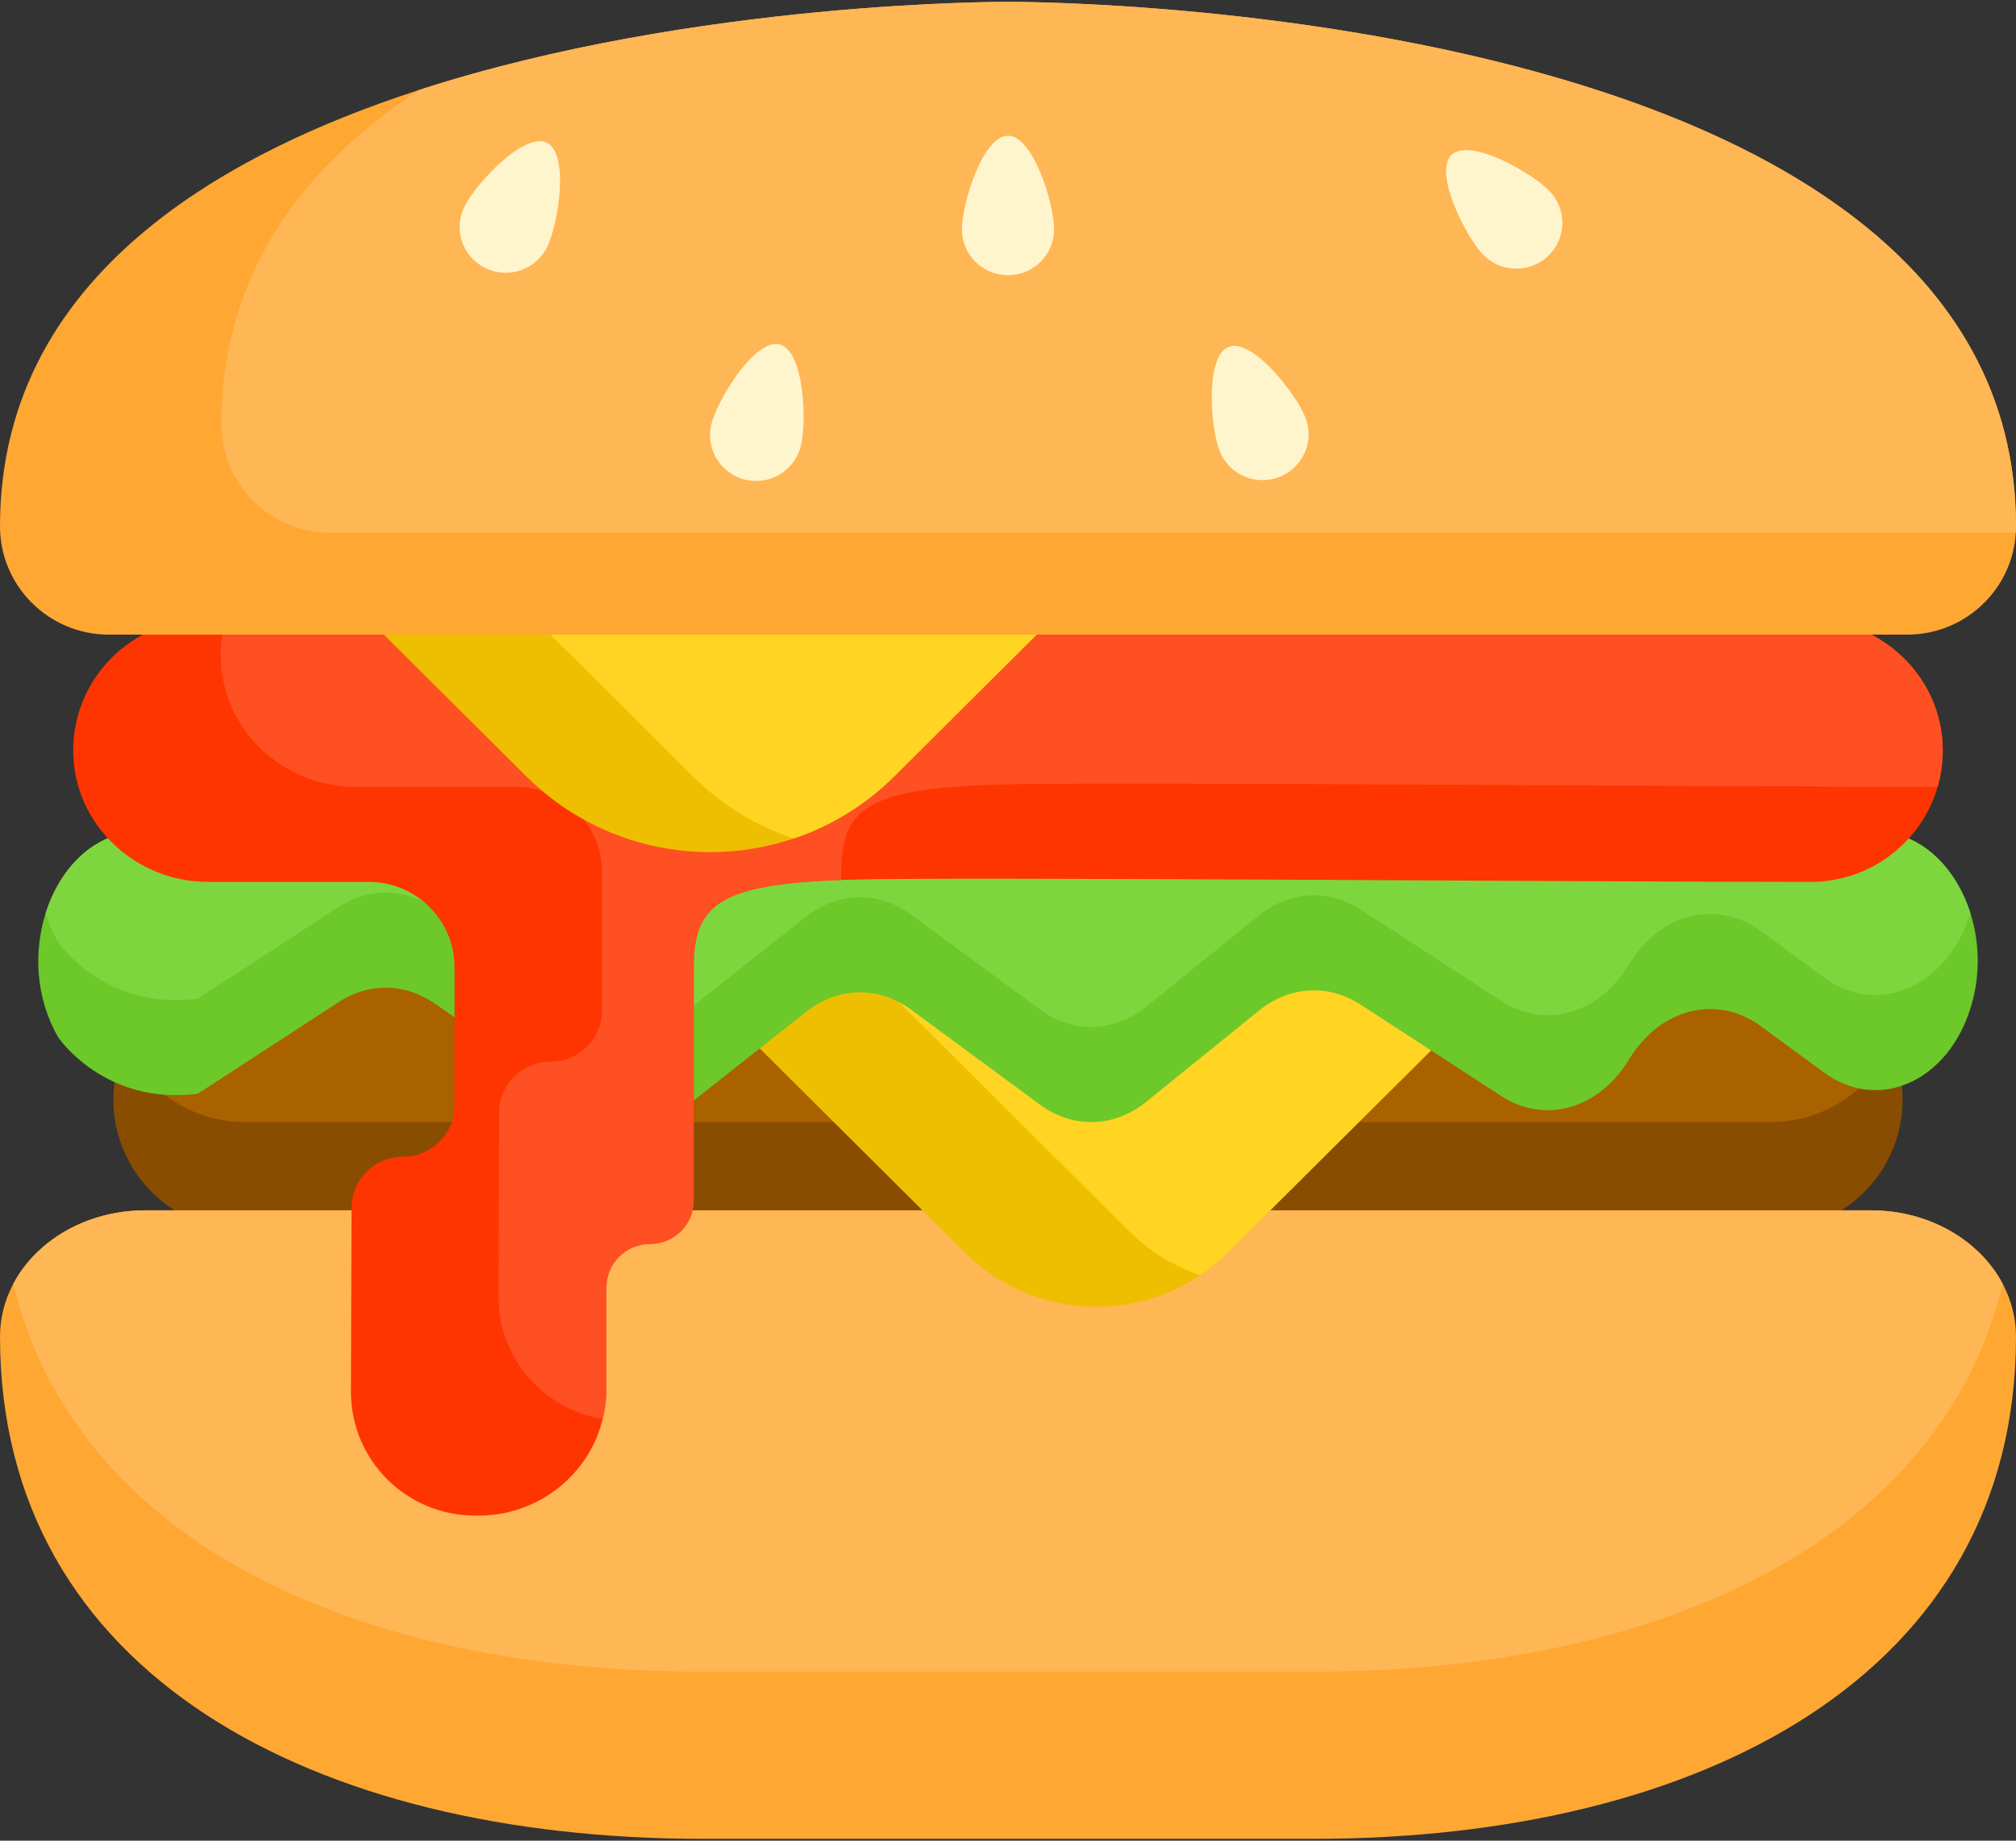 <svg width="46" height="42" viewBox="0 0 46 42" fill="none" xmlns="http://www.w3.org/2000/svg">
<rect x="0" y="0" width="46" height="42" fill="#333333" stroke="none"/>
<path d="M43.412 25.092C43.412 25.919 43.076 26.666 42.532 27.208C41.986 27.749 41.234 28.084 40.404 28.084H5.596C3.935 28.084 2.587 26.745 2.587 25.092C2.587 24.649 2.684 24.229 2.857 23.852C3.007 23.523 3.215 23.228 3.468 22.976C4.014 22.434 4.765 22.099 5.596 22.099H40.404C41.621 22.099 42.669 22.817 43.143 23.852C43.316 24.229 43.412 24.649 43.412 25.092Z" fill="#884D00"/>
<path d="M43.143 23.852C42.993 24.179 42.784 24.476 42.532 24.727C41.986 25.268 41.234 25.603 40.404 25.603H5.596C4.38 25.603 3.332 24.885 2.857 23.852C3.007 23.524 3.215 23.228 3.468 22.976C4.014 22.434 4.765 22.099 5.596 22.099H40.404C41.621 22.099 42.669 22.817 43.143 23.852Z" fill="#AA6100"/>
<path d="M46 30.499C46 34.355 44.206 37.219 41.305 39.12C38.403 41.021 34.395 41.958 29.968 41.958H16.032C7.178 41.958 0 38.21 0 30.499C0 30.07 0.108 29.662 0.302 29.296C0.467 28.983 0.694 28.701 0.97 28.461C1.568 27.94 2.397 27.617 3.31 27.617H42.69C44.024 27.617 45.174 28.305 45.698 29.296C45.892 29.662 46 30.07 46 30.499Z" fill="#FFA733"/>
<path d="M45.698 29.296C45.073 31.863 43.508 33.863 41.305 35.306C38.403 37.208 34.395 38.144 29.968 38.144H16.032C8.242 38.144 1.751 35.244 0.302 29.296C0.467 28.983 0.694 28.701 0.97 28.462C1.568 27.94 2.397 27.617 3.31 27.617H42.69C44.024 27.617 45.174 28.305 45.698 29.296Z" fill="#FFB655"/>
<path d="M35.793 20.844L28.01 28.584C27.815 28.778 27.606 28.949 27.386 29.097C25.738 30.206 23.48 30.036 22.021 28.584L14.238 20.844H35.793Z" fill="#EEBF00"/>
<path d="M35.793 20.844L28.01 28.584C27.815 28.778 27.606 28.949 27.386 29.097C26.792 28.896 26.234 28.56 25.761 28.089L18.477 20.844H35.793Z" fill="#FFD422"/>
<path d="M45.127 21.924C45.127 22.329 45.059 22.744 44.913 23.149C44.342 24.735 42.812 25.35 41.62 24.474L40.19 23.424C39.192 22.69 37.919 22.991 37.197 24.131L37.137 24.227C36.444 25.322 35.235 25.648 34.249 25.006L31.047 22.923C30.308 22.444 29.422 22.496 28.723 23.062L26.157 25.138C25.42 25.734 24.481 25.759 23.725 25.202L20.798 23.044C20.049 22.493 19.122 22.51 18.388 23.091L15.723 25.196C15.007 25.76 14.108 25.793 13.368 25.282L9.917 22.897C9.238 22.429 8.42 22.416 7.732 22.863L4.513 24.957C2.37 25.231 1.327 23.666 1.327 23.666C0.814 22.778 0.762 21.726 1.04 20.844C1.37 19.789 2.17 18.976 3.209 18.976H42.792C43.811 18.976 44.625 19.777 44.96 20.839C45.069 21.18 45.127 21.547 45.127 21.924Z" fill="#6DC82A"/>
<path d="M44.96 20.839C44.946 20.886 44.93 20.931 44.913 20.978C44.342 22.564 42.812 23.18 41.62 22.304L40.19 21.253C39.192 20.52 37.919 20.821 37.197 21.96L37.137 22.057C36.444 23.152 35.236 23.478 34.249 22.836L31.047 20.753C30.308 20.273 29.423 20.326 28.723 20.892L26.157 22.968C25.42 23.564 24.481 23.589 23.725 23.032L20.798 20.873C20.05 20.322 19.122 20.341 18.388 20.92L15.723 23.026C15.007 23.59 14.108 23.623 13.368 23.112L9.917 20.727C9.238 20.258 8.42 20.245 7.732 20.693L4.513 22.786C2.37 23.061 1.327 21.495 1.327 21.495C1.206 21.285 1.111 21.067 1.04 20.844C1.37 19.789 2.17 18.976 3.209 18.976H42.792C43.811 18.976 44.625 19.777 44.96 20.839Z" fill="#7ED63E"/>
<path d="M44.328 17.062C44.334 17.372 44.293 17.67 44.213 17.952C43.851 19.206 42.69 20.123 41.313 20.123C35.908 20.123 21.511 20.002 19.34 20.074C19.291 20.076 19.243 20.077 19.195 20.078C16.453 20.181 15.828 20.619 15.828 22.072V27.392C15.828 27.665 15.717 27.914 15.537 28.093C15.356 28.273 15.107 28.383 14.832 28.383C14.282 28.383 13.836 28.827 13.836 29.375V31.692C13.836 31.927 13.807 32.155 13.753 32.375C13.446 33.642 12.296 34.582 10.916 34.582H10.842C9.273 34.582 8.003 33.314 8.008 31.753L8.021 27.559C8.022 27.238 8.154 26.945 8.366 26.735C8.579 26.524 8.872 26.394 9.196 26.394C9.845 26.394 10.372 25.87 10.372 25.225V22.072C10.372 20.995 9.495 20.123 8.412 20.123H4.744C3.094 20.123 1.705 18.827 1.671 17.186C1.637 15.501 3.001 14.124 4.687 14.124H41.253C42.905 14.124 44.295 15.42 44.328 17.062Z" fill="#FF3501"/>
<path d="M44.328 17.062C44.334 17.372 44.293 17.67 44.213 17.952C38.491 17.946 24.818 17.834 22.706 17.903C19.841 17.997 19.195 18.424 19.195 19.902V20.078C16.453 20.181 15.828 20.619 15.828 22.072V27.392C15.828 27.665 15.717 27.914 15.537 28.093C15.356 28.273 15.107 28.383 14.832 28.383C14.282 28.383 13.836 28.827 13.836 29.375V31.692C13.836 31.927 13.807 32.155 13.753 32.375C12.401 32.158 11.37 30.989 11.374 29.582L11.387 25.389C11.388 25.067 11.52 24.775 11.732 24.565C11.946 24.354 12.238 24.224 12.563 24.224C13.212 24.224 13.738 23.7 13.738 23.055V19.902C13.738 18.825 12.861 17.953 11.778 17.953H8.111C6.46 17.953 5.071 16.657 5.038 15.015C5.031 14.706 5.072 14.407 5.154 14.124H41.253C42.905 14.124 44.295 15.42 44.328 17.062Z" fill="#FF5023"/>
<path d="M27.076 11.075L20.404 17.715C19.735 18.38 18.947 18.853 18.107 19.133C16.037 19.829 13.658 19.355 12.01 17.715L5.335 11.075H27.076Z" fill="#EEBF00"/>
<path d="M27.076 11.075L20.404 17.715C19.735 18.38 18.947 18.853 18.107 19.133C17.268 18.853 16.48 18.38 15.812 17.715L9.137 11.075H27.076Z" fill="#FFD422"/>
<path d="M46 12.009C46 12.059 45.998 12.107 45.995 12.155C45.959 12.78 45.69 13.342 45.272 13.757C44.823 14.205 44.202 14.481 43.515 14.481H2.485C1.113 14.481 0 13.374 0 12.009C0 9.048 1.38 6.818 3.465 5.141C5.156 3.78 7.313 2.781 9.57 2.05C15.886 0.004 23 0.042 23 0.042C23 0.042 46 -0.081 46 12.009Z" fill="#FFA733"/>
<path d="M46 12.009C46 12.059 45.998 12.107 45.995 12.155H7.534C6.163 12.155 5.05 11.049 5.05 9.684C5.05 6.723 6.43 4.493 8.514 2.816C8.849 2.546 9.202 2.291 9.57 2.05C15.886 0.004 23 0.042 23 0.042C23 0.042 46 -0.081 46 12.009Z" fill="#FFB655"/>
<path d="M35.362 4.366C35.761 4.786 35.742 5.448 35.321 5.844C34.898 6.241 34.233 6.222 33.834 5.803C33.435 5.383 32.701 3.928 33.123 3.531C33.545 3.135 34.964 3.946 35.362 4.366Z" fill="#FFF5CC"/>
<path d="M29.789 9.534C29.997 10.073 29.727 10.678 29.184 10.886C28.642 11.093 28.034 10.823 27.826 10.284C27.618 9.745 27.495 8.122 28.037 7.915C28.58 7.708 29.581 8.995 29.789 9.534Z" fill="#FFF5CC"/>
<path d="M24.051 5.233C24.051 5.811 23.581 6.279 23 6.279C22.419 6.279 21.949 5.811 21.949 5.233C21.949 4.655 22.419 3.097 23 3.097C23.581 3.097 24.051 4.655 24.051 5.233Z" fill="#FFF5CC"/>
<path d="M18.27 10.19C18.125 10.749 17.551 11.085 16.989 10.941C16.427 10.796 16.089 10.226 16.234 9.667C16.379 9.108 17.227 7.716 17.789 7.86C18.351 8.004 18.415 9.631 18.27 10.19Z" fill="#FFF5CC"/>
<path d="M12.486 5.634C12.232 6.154 11.604 6.371 11.081 6.119C10.558 5.868 10.34 5.242 10.593 4.722C10.846 4.203 11.953 3.004 12.476 3.256C12.998 3.508 12.739 5.115 12.486 5.634Z" fill="#FFF5CC"/>
</svg>

